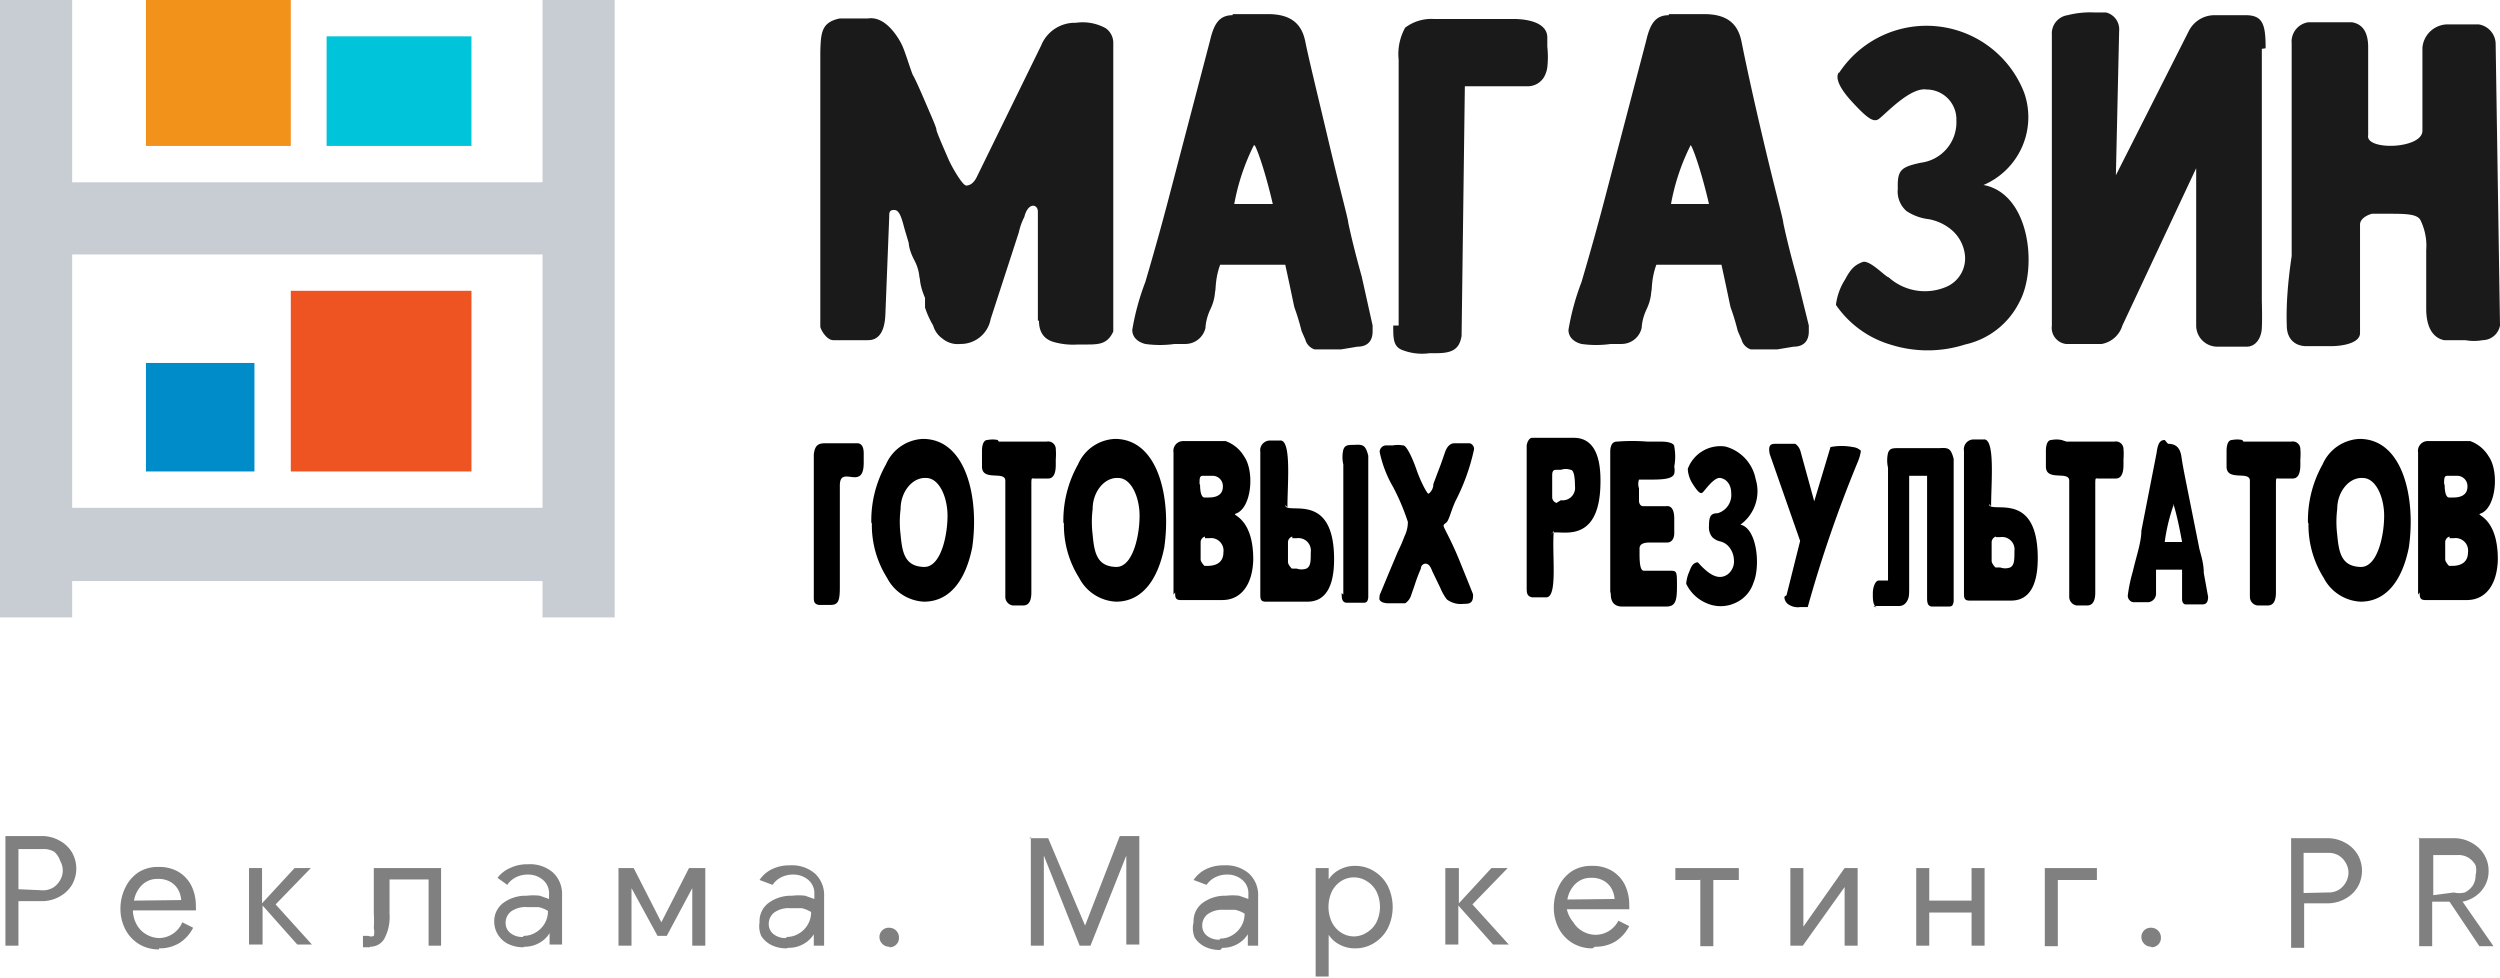 <svg xmlns="http://www.w3.org/2000/svg" viewBox="0 0 46.08 18.03"><g data-name="Слой 2"><g data-name="Layer 1"><path d="M.1 15.41h.68a.66.66 0 0 1 .31.08.6.6 0 0 1 .23.21.6.6 0 0 1 0 .62.6.6 0 0 1-.23.21.66.66 0 0 1-.31.08H.34v.82H.1v-2zm.68 1a.37.37 0 0 0 .2-.05.39.39 0 0 0 .13-.14.35.35 0 0 0 0-.35.38.38 0 0 0-.11-.17.37.37 0 0 0-.2-.05H.34v.74zm2.15 1.09a.7.7 0 0 1-.37-.1.69.69 0 0 1-.25-.27.82.82 0 0 1-.09-.39.86.86 0 0 1 .09-.38.7.7 0 0 1 .24-.28.65.65 0 0 1 .37-.1.69.69 0 0 1 .37.09.63.63 0 0 1 .24.26.84.84 0 0 1 .08.38.28.28 0 0 1 0 .07H2.45a.56.56 0 0 0 .08.28.46.46 0 0 0 .18.17.48.48 0 0 0 .23.06.47.47 0 0 0 .42-.29l.2.1a.72.72 0 0 1-.25.28.7.7 0 0 1-.38.1zm.41-.91a.46.46 0 0 0-.05-.18.38.38 0 0 0-.14-.15.44.44 0 0 0-.24-.06.4.4 0 0 0-.29.11.52.52 0 0 0-.15.29zM4.59 16h.24v.65l.6-.65h.3l-.65.67.67.74h-.27l-.64-.72v.72h-.25V16zm2.23 1.46h-.13v-.21h.1a.12.12 0 0 0 .1 0 .3.3 0 0 0 0-.14 2.35 2.35 0 0 0 0-.28V16h1.24v1.43H7.9v-1.22h-.72v.63a.85.85 0 0 1-.1.47.3.3 0 0 1-.26.14zm2.83 0a.62.62 0 0 1-.28-.06.46.46 0 0 1-.19-.17.45.45 0 0 1-.07-.23.42.42 0 0 1 .17-.36.7.7 0 0 1 .43-.13 1 1 0 0 1 .24 0l.17.06v-.09a.32.32 0 0 0-.11-.26.42.42 0 0 0-.28-.1.48.48 0 0 0-.22.05.41.41 0 0 0-.16.14l-.18-.13A.58.58 0 0 1 9.4 16a.73.73 0 0 1 .33-.07.65.65 0 0 1 .46.15.54.54 0 0 1 .17.42v.91h-.23v-.21a.51.51 0 0 1-.19.18.54.54 0 0 1-.28.07zm0-.21a.43.43 0 0 0 .22-.06.46.46 0 0 0 .17-.17.44.44 0 0 0 .06-.23.59.59 0 0 0-.17-.07h-.21a.46.46 0 0 0-.3.08.26.26 0 0 0-.1.21.23.23 0 0 0 .09.19.35.35 0 0 0 .23.07zM11.4 16h.28l.51 1 .51-1h.3v1.43h-.24v-1.06l-.47.88h-.17l-.48-.88v1.06h-.24V16zm3.1 1.48a.62.62 0 0 1-.28-.06.47.47 0 0 1-.19-.17A.45.45 0 0 1 14 17a.42.42 0 0 1 .17-.36.7.7 0 0 1 .43-.13 1 1 0 0 1 .24 0l.17.06v-.09a.32.32 0 0 0-.11-.26.42.42 0 0 0-.28-.1.48.48 0 0 0-.22.05.41.41 0 0 0-.16.14l-.24-.09a.58.58 0 0 1 .23-.2.73.73 0 0 1 .33-.07.65.65 0 0 1 .46.15.54.54 0 0 1 .17.42v.91H15v-.21a.51.51 0 0 1-.19.18.54.54 0 0 1-.28.07zm0-.21a.43.43 0 0 0 .22-.06.46.46 0 0 0 .17-.17.44.44 0 0 0 .06-.23.59.59 0 0 0-.17-.07h-.21a.46.46 0 0 0-.3.08.26.26 0 0 0-.1.21.23.23 0 0 0 .09.19.35.35 0 0 0 .23.07zm1.89.18a.18.18 0 0 1-.18-.18.17.17 0 0 1 .05-.12.17.17 0 0 1 .13-.05.18.18 0 0 1 .18.18.17.17 0 0 1-.05.13.17.17 0 0 1-.12.05zm2.58-2h.35l.68 1.61.64-1.65H21v2h-.24v-1.64l-.66 1.66h-.2l-.66-1.66v1.66H19v-2zm3.52 2.06a.62.62 0 0 1-.28-.06.46.46 0 0 1-.19-.17A.45.45 0 0 1 22 17a.42.42 0 0 1 .17-.36.7.7 0 0 1 .43-.13 1 1 0 0 1 .24 0l.17.06v-.09a.32.32 0 0 0-.11-.26.42.42 0 0 0-.28-.1.48.48 0 0 0-.22.05.41.41 0 0 0-.16.14l-.24-.09a.58.58 0 0 1 .23-.2.73.73 0 0 1 .33-.07.65.65 0 0 1 .46.15.54.54 0 0 1 .17.42v.91H23v-.21a.51.51 0 0 1-.19.18.54.54 0 0 1-.28.07zm0-.21a.43.43 0 0 0 .22-.06.47.47 0 0 0 .17-.17.44.44 0 0 0 .06-.23.59.59 0 0 0-.17-.07h-.21a.46.46 0 0 0-.3.08.26.26 0 0 0-.1.21.23.23 0 0 0 .09.19.35.35 0 0 0 .23.07zm1.77-1.3h.23v.21a.52.52 0 0 1 .2-.18.58.58 0 0 1 .29-.07.64.64 0 0 1 .35.1.68.68 0 0 1 .25.27.89.89 0 0 1 0 .78.69.69 0 0 1-.25.27.64.64 0 0 1-.35.1.58.58 0 0 1-.29-.07.52.52 0 0 1-.2-.18V18h-.24v-2zm.7 1.26a.44.44 0 0 0 .23-.07.48.48 0 0 0 .18-.19.65.65 0 0 0 0-.57.48.48 0 0 0-.18-.19.44.44 0 0 0-.47 0 .48.48 0 0 0-.17.19.67.67 0 0 0 0 .57.48.48 0 0 0 .17.19.44.44 0 0 0 .23.07zM26.65 16h.24v.65l.6-.65h.3l-.65.67.67.74h-.29l-.64-.72v.72h-.24V16zm2.7 1.48a.7.7 0 0 1-.37-.1.69.69 0 0 1-.25-.27.82.82 0 0 1-.09-.39.86.86 0 0 1 .09-.38.69.69 0 0 1 .24-.28.65.65 0 0 1 .37-.1.69.69 0 0 1 .37.09.63.63 0 0 1 .24.26.84.84 0 0 1 .08.38.28.28 0 0 1 0 .07h-1.15A.57.57 0 0 0 29 17a.46.46 0 0 0 .18.17.48.48 0 0 0 .23.06.47.47 0 0 0 .42-.26l.2.1a.72.72 0 0 1-.25.28.7.7 0 0 1-.38.1zm.41-.91a.46.46 0 0 0-.05-.18.38.38 0 0 0-.14-.15.44.44 0 0 0-.24-.06.4.4 0 0 0-.29.11.52.52 0 0 0-.15.29zm1.59-.35h-.47V16h1.17v.22h-.47v1.22h-.24v-1.23zM33 16h.24v1.08L34 16h.24v1.43H34v-1.08l-.77 1.08H33V16zm2.32 0h.24v.6h.78V16h.24v1.43h-.24v-.61h-.78v.61h-.24V16zm2.33 0h1v.22h-.72v1.22h-.24V16zm2 1.45a.18.18 0 0 1-.18-.18.17.17 0 0 1 .05-.12.17.17 0 0 1 .13-.05.18.18 0 0 1 .18.18.17.17 0 0 1-.05.13.17.17 0 0 1-.12.05zm2.58-2h.68a.66.66 0 0 1 .31.08.6.6 0 0 1 .23.21.6.6 0 0 1 0 .62.6.6 0 0 1-.23.21.66.66 0 0 1-.31.08h-.44v.82h-.24v-2zm.68 1a.37.37 0 0 0 .2-.05.38.38 0 0 0 .13-.14.35.35 0 0 0 0-.35.38.38 0 0 0-.13-.14.37.37 0 0 0-.2-.05h-.45v.74zm1.65-1h.68a.65.65 0 0 1 .31.08.6.6 0 0 1 .23.21.57.57 0 0 1 .09.31.55.55 0 0 1-.06.26.58.58 0 0 1-.17.2.63.63 0 0 1-.25.11l.57.82h-.26l-.55-.82h-.32v.82h-.24v-2zm.67 1a.41.41 0 0 0 .2 0 .38.38 0 0 0 .15-.13.35.35 0 0 0 .05-.19.35.35 0 0 0 0-.18.38.38 0 0 0-.13-.14.36.36 0 0 0-.2-.05h-.45v.74z" fill-rule="evenodd" fill="gray"/><path fill="#ee5421" d="M5.36 5.36h3.33v3.33H5.36z"/><path fill="#008cc9" d="M2.69 6.69h2v2h-2z"/><path fill="#00c4da" d="M6.02.67h2.67v2.02H6.02z"/><path fill="#f2921a" d="M2.69 0h2.67v2.69H2.69z"/><path d="M10 0v3.36H1.33V0H0v11.38h1.33v-.67H10v.67h1.33V0zM1.33 4.69H10v4.67H1.33z" fill="#c8ccd3" fill-rule="evenodd"/><path d="M19.15 5.91c0 .22.1.34.26.39a1.31 1.31 0 0 0 .46.05H20c.25 0 .41 0 .52-.24V.78a.33.33 0 0 0-.14-.26.88.88 0 0 0-.55-.1.67.67 0 0 0-.64.42L18 3.27c-.05.1-.12.15-.19.15s-.27-.35-.33-.49-.22-.5-.22-.54-.09-.24-.21-.52-.19-.43-.22-.48-.14-.42-.2-.55-.3-.55-.63-.5h-.52c-.34.07-.35.26-.36.62v5.06c0 .04.11.25.24.25H16c.2 0 .31-.16.32-.49L16.39 4c0-.08 0-.13.09-.13s.13.11.19.34l.08.27s0 .12.1.31.09.31.1.33 0 .14.1.37v.18a1.7 1.7 0 0 0 .15.33.44.44 0 0 0 .17.24.44.44 0 0 0 .33.1.56.56 0 0 0 .56-.46l.52-1.6a1.13 1.13 0 0 1 .1-.28c.07-.28.25-.24.25-.1v2.01zM22.72.28c-.26 0-.35.18-.42.48l-.76 2.9c-.11.42-.25.93-.43 1.54a4.55 4.55 0 0 0-.24.88c0 .15.12.23.24.26a1.93 1.93 0 0 0 .54 0h.19a.38.38 0 0 0 .38-.3s0-.15.09-.34.08-.31.09-.34 0-.24.09-.48h1.2c.11.5.16.76.17.79a4.07 4.07 0 0 1 .13.43l.07.16a.26.26 0 0 0 .17.18h.49l.3-.05c.19 0 .28-.11.28-.28V6l-.2-.9c-.12-.43-.2-.76-.25-1 0-.06-.14-.56-.36-1.49s-.37-1.54-.43-1.84-.23-.51-.69-.51h-.65zm.4 2.4c0-.05.16.31.34 1.08h-.71a4 4 0 0 1 .36-1.08zM25.68 6c0 .25 0 .4.19.46a1 1 0 0 0 .48.05h.12c.28 0 .43-.06.47-.32l.06-4.6h1.15a.35.35 0 0 0 .31-.17.51.51 0 0 0 .06-.18 1.73 1.73 0 0 0 0-.38V.69c0-.22-.24-.33-.59-.34h-1.5a.8.8 0 0 0-.53.16 1 1 0 0 0-.12.59V6zM30.76.28c-.26 0-.35.18-.42.48l-.76 2.9c-.11.42-.25.93-.43 1.54a4.55 4.55 0 0 0-.24.88c0 .15.12.23.24.26a1.93 1.93 0 0 0 .54 0h.19a.38.38 0 0 0 .38-.3s0-.15.09-.34.08-.31.09-.34 0-.24.09-.48h1.2c.11.5.16.76.17.79a4.07 4.07 0 0 1 .13.43l.07.16a.26.26 0 0 0 .17.18h.49l.3-.05c.19 0 .28-.11.28-.28V6l-.22-.89c-.12-.43-.2-.76-.25-1 0-.06-.14-.56-.36-1.49s-.35-1.55-.41-1.85-.23-.51-.69-.51h-.65zm.4 2.4c0-.05.16.31.34 1.08h-.7a4 4 0 0 1 .36-1.08zm2.73-1.34c-.06.09 0 .27.25.54s.38.38.48.32.58-.6.89-.55a.55.55 0 0 1 .55.57.75.75 0 0 1-.66.78c-.36.08-.43.13-.42.48a.48.48 0 0 0 .16.41.94.94 0 0 0 .41.15.9.9 0 0 1 .4.18.71.71 0 0 1 .27.51.57.57 0 0 1-.33.55 1 1 0 0 1-1.08-.17c-.05 0-.35-.33-.48-.28s-.21.11-.32.32a1.11 1.11 0 0 0-.17.47 1.86 1.86 0 0 0 1 .73 2.26 2.26 0 0 0 1.38 0 1.47 1.47 0 0 0 1-.78c.34-.62.2-2-.66-2.16a1.36 1.36 0 0 0 .75-1.7 1.93 1.93 0 0 0-3.41-.37zm7.87-.45c0-.44-.05-.61-.37-.61h-.57a.53.53 0 0 0-.48.3L39 3.23l.06-2.66a.32.32 0 0 0-.24-.34h-.21a1.68 1.68 0 0 0-.5.05.34.34 0 0 0-.29.36V6a.3.3 0 0 0 .26.34h.66a.49.49 0 0 0 .38-.34l1.36-2.9V6a.39.39 0 0 0 .39.39h.54c.17 0 .27-.16.28-.34s0-.47 0-.54V.9zM42.15 6c0 .24.14.37.34.38h.48c.22 0 .53-.06.53-.24v-2c0-.1.11-.17.22-.2H44c.33 0 .54 0 .61.11a1.07 1.07 0 0 1 .11.56v1.08c0 .35.13.54.33.58h.39a.89.89 0 0 0 .32 0 .33.33 0 0 0 .32-.27L46 .82a.37.37 0 0 0-.31-.37h-.6a.47.47 0 0 0-.44.43v1.53c0 .34-1.06.37-1 .08V.87q0-.41-.3-.46h-.8a.36.36 0 0 0-.31.39v3.92q-.11.74-.09 1.28z" fill="#1a1a1a" fill-rule="evenodd"/><path d="M15 10.77V11c0 .08 0 .13.09.15h.22c.15 0 .17-.09.17-.34V8.95c0-.4.44.12.44-.42v-.17c0-.04 0-.19-.12-.19h-.56c-.12 0-.22 0-.24.21v2.4zm1.07-1.12a1.82 1.82 0 0 0 .28 1 .81.81 0 0 0 .68.44c.48 0 .77-.4.89-1 .13-.89-.1-2-.91-2a.78.78 0 0 0-.68.47 2.11 2.11 0 0 0-.27 1.07zm1-.84c.21 0 .36.27.39.59s-.08 1.06-.43 1.05-.4-.26-.43-.59a1.93 1.93 0 0 1 0-.48c0-.32.22-.58.46-.57zm1.32-.7a.48.48 0 0 0-.19 0c-.07 0-.1.09-.1.2v.29c0 .28.43.07.43.26V11a.16.16 0 0 0 .14.16h.19c.1 0 .15-.08.15-.24V8.96c0-.17 0-.14.06-.14h.25c.09 0 .14-.08.14-.25v-.1a1.31 1.31 0 0 0 0-.2.14.14 0 0 0-.17-.13h-.88zm1.22 1.54a1.82 1.82 0 0 0 .28 1 .81.81 0 0 0 .68.44c.48 0 .77-.4.89-1 .13-.89-.1-2-.91-2a.78.78 0 0 0-.68.47 2.11 2.11 0 0 0-.27 1.07zm1-.84c.21 0 .36.27.39.59s-.08 1.06-.43 1.05-.4-.26-.43-.59a1.93 1.93 0 0 1 0-.48c0-.32.22-.58.46-.57zm1.05 2.11c0 .08 0 .14.1.14h.77c.35 0 .56-.29.57-.75 0-.77-.4-.81-.33-.84.3-.09.36-.78.16-1.06a.65.65 0 0 0-.34-.28h-.78a.18.18 0 0 0-.18.21v2.62zm.55-1h.08a.23.23 0 0 1 .26.26c0 .16-.1.25-.29.25h-.06s-.07-.07-.07-.12V10a.11.11 0 0 1 .08-.11zm-.1-1c0-.1 0-.15.06-.15h.19a.19.19 0 0 1 .18.2c0 .13-.09.2-.26.2h-.08c-.05 0-.08-.09-.08-.23zm1.71 1h.08a.23.23 0 0 1 .26.26c0 .16 0 .26-.08.3a.27.27 0 0 1-.18 0h-.09s-.07-.07-.07-.12V10a.11.11 0 0 1 .08-.11zm-.09-.57c0-.43.08-1.26-.14-1.23h-.18a.18.18 0 0 0-.18.21v2.62c0 .08 0 .14.1.14h.77c.32 0 .49-.26.49-.78 0-1.29-.89-.8-.9-1zm1 1.58c0 .09 0 .18.1.18h.29c.05 0 .09 0 .1-.1V8.4c-.05-.2-.1-.21-.26-.2-.11 0-.17 0-.2.09a.59.59 0 0 0 0 .27v2.4zm.69.08c0 .07.05.1.15.11h.33A.27.27 0 0 0 26 11l.07-.2a3.18 3.18 0 0 1 .12-.32c0-.06.05-.09.08-.09s.08 0 .13.14l.15.31a.87.87 0 0 0 .12.21.43.43 0 0 0 .31.08c.08 0 .16 0 .17-.12a.26.26 0 0 0 0-.06c-.06-.15-.14-.35-.25-.62s-.2-.44-.25-.54-.06-.11 0-.15.09-.22.18-.41a3.81 3.81 0 0 0 .34-.95.11.11 0 0 0-.08-.11h-.28q-.11 0-.17.15l-.08.23-.14.37c0 .11-.07.17-.09.18s-.14-.21-.22-.44-.19-.46-.25-.45a.53.53 0 0 0-.19 0h-.11a.12.12 0 0 0-.13.12 2.14 2.14 0 0 0 .25.65 4.15 4.15 0 0 1 .27.64.6.6 0 0 1-.06.26l-.06.15-.07.15-.16.38-.17.41a.28.28 0 0 0 0 .08zm3.18-1.16c0-.16.91.34.9-1 0-.52-.17-.78-.49-.78h-.77c-.05 0-.09.07-.1.14v2.62c0 .09 0 .16.1.18h.26c.22 0 .1-.8.14-1.23zm.09-.58a.11.11 0 0 1-.08-.11v-.38c0-.06 0-.12.07-.12h.09a.27.27 0 0 1 .18 0c.06 0 .08.14.08.3a.23.23 0 0 1-.26.26zm1 1.68c0 .16.08.23.21.23h.81c.17 0 .2-.1.2-.37s0-.29-.12-.29h-.49c-.06 0-.08-.11-.08-.31v-.1c0-.08.07-.11.19-.11h.32c.08 0 .13-.07.13-.17v-.26c0-.06 0-.26-.15-.24h-.43s-.06 0-.07-.09V9a.24.24 0 0 1 0-.16h.17c.22 0 .45 0 .48-.11a.33.33 0 0 0 0-.13 1 1 0 0 0 0-.37c0-.06-.11-.09-.23-.09h-.26a3.53 3.53 0 0 0-.57 0c-.08 0-.12.07-.12.19v2.57zm1.42-2.3s0 .13.09.27.14.19.18.16.21-.29.33-.27.2.13.2.28a.35.35 0 0 1-.25.37c-.13 0-.16.06-.16.24a.28.28 0 0 0 .06.2.3.3 0 0 0 .15.08.3.3 0 0 1 .15.09.4.4 0 0 1 .1.25.3.3 0 0 1-.12.27c-.12.08-.25.05-.4-.08s-.13-.16-.18-.14-.08.05-.12.16a.67.67 0 0 0-.06.23.73.73 0 0 0 .38.36.64.64 0 0 0 .51 0 .61.61 0 0 0 .35-.38c.13-.3.07-1-.24-1.07a.76.76 0 0 0 .28-.84.77.77 0 0 0-.56-.6.64.64 0 0 0-.69.41zM32.89 11a.17.17 0 0 0 .06.13.31.31 0 0 0 .23.06h.14a23.47 23.47 0 0 1 .92-2.67.81.81 0 0 0 .06-.21s-.05-.06-.15-.07a1.09 1.09 0 0 0-.41 0s-.05 0 0 0l-.3 1-.25-.91a.25.25 0 0 0-.1-.15h-.35c-.08 0-.16 0-.12.19l.56 1.6-.25 1zm1.64.17H35a.16.16 0 0 0 .13-.06c.06-.08.06-.13.06-.29V8.77h.33V11c0 .09 0 .18.1.18h.29c.05 0 .09 0 .1-.1V8.46c-.05-.2-.1-.21-.26-.2H35c-.11 0-.17 0-.2.09a.6.6 0 0 0 0 .27v2.08h-.17c-.06 0-.11.11-.11.24s0 .24.11.28zm2.26-1.27h.08a.23.23 0 0 1 .26.26c0 .16 0 .26-.08.3a.27.27 0 0 1-.18 0h-.09s-.07-.07-.07-.12V10a.11.11 0 0 1 .08-.11zm-.09-.57c0-.43.08-1.26-.14-1.23h-.18a.18.18 0 0 0-.18.21v2.62c0 .08 0 .14.1.14h.77c.32 0 .49-.26.49-.78 0-1.29-.89-.8-.9-1zM38 8.11a.48.48 0 0 0-.19 0c-.07 0-.1.09-.1.2v.29c0 .28.43.07.43.26V11a.16.16 0 0 0 .14.16h.19c.1 0 .15-.08.15-.24V8.96c0-.17 0-.14.06-.14H39c.09 0 .14-.08.14-.25v-.1a1.3 1.3 0 0 0 0-.2.14.14 0 0 0-.17-.13h-.88zm1.9 0c-.1 0-.13.09-.15.24l-.28 1.43c0 .21-.09.46-.16.76a2.87 2.87 0 0 0-.09.43.12.12 0 0 0 .1.13h.28a.16.16 0 0 0 .14-.15v-.45h.48v.55s0 .08.06.09h.32c.07 0 .1-.05.1-.14l-.08-.44c0-.21-.07-.37-.09-.49l-.15-.75c-.09-.45-.15-.74-.17-.89s-.08-.25-.25-.25zm.16 1.18s.07.2.16.7h-.32a3.4 3.4 0 0 1 .17-.7zm1.27-1.18a.48.48 0 0 0-.19 0c-.07 0-.1.09-.1.2v.29c0 .28.43.07.43.26V11a.16.16 0 0 0 .14.16h.19c.1 0 .15-.08.15-.24V8.96c0-.17 0-.14.06-.14h.25c.09 0 .14-.08.14-.25v-.1a1.29 1.29 0 0 0 0-.2.14.14 0 0 0-.17-.13h-.88zm1.22 1.54a1.82 1.82 0 0 0 .28 1 .81.81 0 0 0 .68.44c.48 0 .77-.4.89-1 .13-.89-.1-2-.91-2a.78.78 0 0 0-.68.47 2.11 2.11 0 0 0-.27 1.07zm1-.84c.21 0 .36.27.39.59s-.08 1.06-.43 1.05-.4-.26-.43-.59a1.92 1.92 0 0 1 0-.48c0-.32.22-.58.46-.57zm1.05 2.11c0 .08 0 .14.1.14h.77c.35 0 .56-.29.57-.75 0-.77-.4-.81-.33-.84.3-.09.36-.78.16-1.06a.65.65 0 0 0-.34-.28h-.78a.18.18 0 0 0-.18.21v2.62zm.55-1h.08a.23.23 0 0 1 .26.26c0 .16-.1.25-.29.25h-.06s-.07-.07-.07-.12V10a.11.11 0 0 1 .08-.11zm-.1-1c0-.1 0-.15.06-.15h.19a.19.19 0 0 1 .18.2c0 .13-.09.2-.26.2h-.08c-.05 0-.08-.09-.08-.23z" fill-rule="evenodd"/></g></g></svg>
